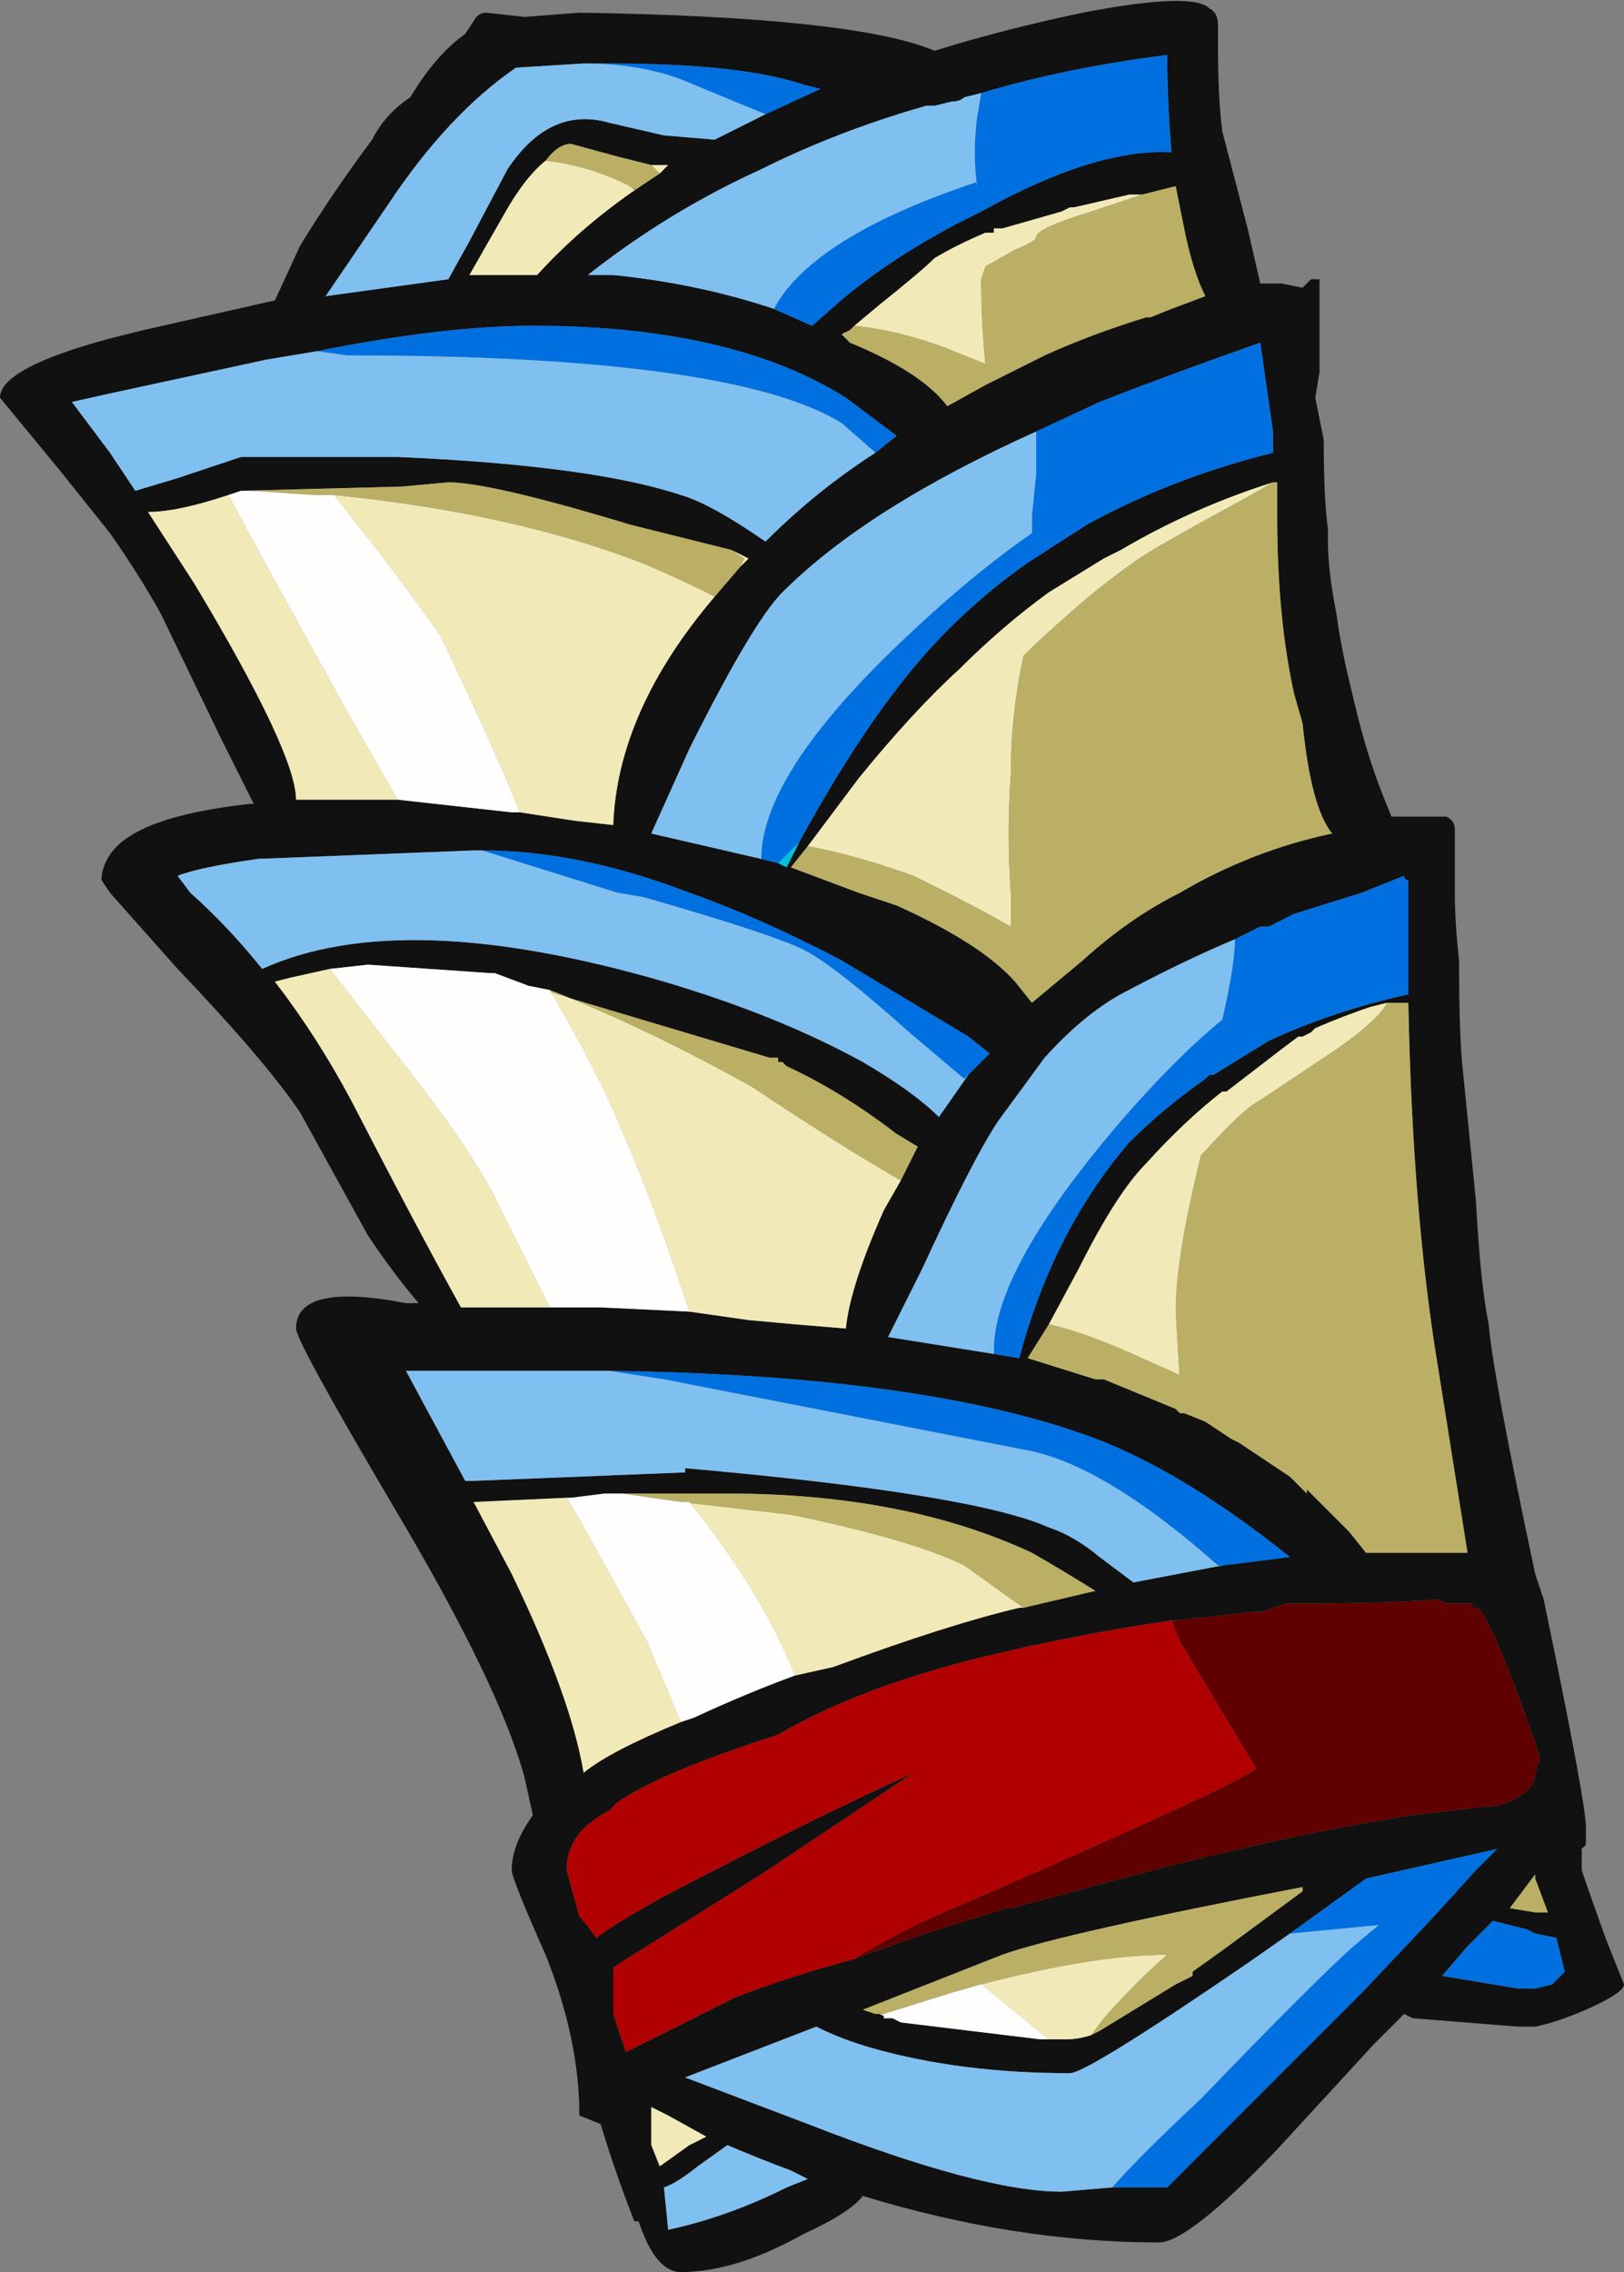 <?xml version="1.0" encoding="UTF-8" standalone="no"?>
<svg xmlns:ffdec="https://www.free-decompiler.com/flash" xmlns:xlink="http://www.w3.org/1999/xlink" ffdec:objectType="shape" height="26.85px" width="19.2px" xmlns="http://www.w3.org/2000/svg">
  <rect width="100%" height="100%" fill="#808080" stroke="none"/>
  <g transform="matrix(1.0, 0.0, 0.0, 1.0, 9.8, 13.0)">
    <path d="M5.8 -9.65 L5.8 -8.6 5.75 -8.3 5.85 -7.8 Q5.85 -7.1 5.9 -6.75 L5.9 -6.6 Q5.9 -6.25 6.0 -5.75 6.05 -5.35 6.2 -4.75 6.35 -4.1 6.55 -3.6 L6.65 -3.35 7.3 -3.35 Q7.4 -3.3 7.4 -3.2 L7.4 -2.45 Q7.4 -2.1 7.45 -1.65 7.45 -0.7 7.5 -0.3 L7.65 1.2 Q7.7 2.15 7.8 2.65 7.85 3.25 8.35 5.6 L8.45 5.9 Q8.95 8.3 8.95 8.6 L8.95 8.8 8.9 8.85 8.9 9.1 Q9.0 9.4 9.2 9.95 L9.4 10.45 Q9.4 10.55 8.95 10.75 8.6 10.9 8.35 10.95 L8.15 10.95 6.9 10.85 6.8 10.8 6.45 11.15 5.3 12.4 Q4.25 13.5 3.9 13.5 2.2 13.5 0.4 12.95 0.25 13.15 -0.3 13.4 -1.1 13.85 -1.75 13.85 -2.05 13.85 -2.25 13.25 L-2.3 13.25 Q-2.5 12.75 -2.7 12.1 L-2.95 12.0 Q-2.95 11.1 -3.35 10.1 -3.75 9.2 -3.75 9.1 -3.75 8.8 -3.5 8.45 L-3.6 8.0 Q-3.9 6.9 -5.15 4.8 -6.3 2.85 -6.3 2.7 -6.3 2.15 -5.0 2.4 L-4.85 2.4 Q-5.15 2.05 -5.45 1.6 L-6.25 0.15 Q-6.65 -0.45 -7.7 -1.55 L-8.5 -2.45 -8.6 -2.6 Q-8.6 -2.75 -8.5 -2.9 -8.2 -3.35 -6.85 -3.5 L-6.8 -3.5 -7.2 -4.3 -7.9 -5.75 Q-8.15 -6.2 -8.5 -6.7 L-9.1 -7.45 -9.8 -8.3 Q-9.8 -8.65 -8.5 -9.0 L-8.1 -9.1 -6.55 -9.45 -6.25 -10.1 Q-5.85 -10.75 -5.4 -11.35 -5.25 -11.65 -4.95 -11.85 -4.65 -12.35 -4.3 -12.6 L-4.2 -12.75 Q-4.15 -12.85 -4.05 -12.85 L-3.6 -12.8 -2.95 -12.85 Q0.3 -12.8 1.25 -12.4 2.05 -12.65 3.0 -12.85 4.3 -13.1 4.5 -12.9 4.6 -12.85 4.6 -12.7 L4.6 -12.45 Q4.6 -11.85 4.65 -11.45 L4.95 -10.3 5.1 -9.65 5.35 -9.65 5.6 -9.6 5.7 -9.7 5.8 -9.7 5.8 -9.65 M-0.65 -9.35 L-0.2 -9.15 0.2 -9.5 Q0.75 -9.95 1.5 -10.35 L1.8 -10.5 Q3.15 -11.25 4.05 -11.2 4.0 -11.8 4.0 -12.35 2.8 -12.2 1.8 -11.9 L1.6 -11.85 Q1.55 -11.8 1.45 -11.8 L1.25 -11.75 1.15 -11.75 Q0.1 -11.45 -0.8 -11.0 -1.9 -10.5 -2.85 -9.75 L-2.55 -9.75 Q-1.55 -9.65 -0.65 -9.35 M3.7 -10.7 L3.55 -10.7 2.9 -10.55 2.85 -10.55 2.75 -10.5 2.05 -10.3 1.95 -10.3 1.95 -10.25 1.85 -10.25 Q1.5 -10.1 1.25 -9.95 1.1 -9.8 0.6 -9.4 L0.3 -9.15 0.25 -9.1 0.15 -9.05 0.25 -8.95 Q1.1 -8.6 1.4 -8.2 L1.85 -8.45 2.55 -8.8 Q3.1 -9.05 3.75 -9.25 L3.8 -9.25 4.05 -9.35 4.45 -9.5 Q4.3 -9.8 4.2 -10.3 L4.1 -10.8 3.7 -10.7 M0.55 -7.65 L0.8 -7.85 0.2 -8.3 Q-1.15 -9.15 -3.5 -9.15 -4.55 -9.15 -6.05 -8.85 L-6.65 -8.75 -8.5 -8.35 -8.95 -8.25 -8.5 -7.65 -8.2 -7.2 -7.7 -7.35 -6.95 -7.6 -5.1 -7.6 Q-2.8 -7.5 -1.75 -7.15 -1.4 -7.05 -0.75 -6.6 -0.15 -7.2 0.55 -7.65 M-0.8 -2.85 L-0.6 -2.8 -0.5 -2.75 -0.35 -3.05 Q0.55 -4.7 1.4 -5.55 1.85 -6.0 2.35 -6.35 L3.05 -6.8 Q4.05 -7.35 5.25 -7.65 L5.25 -7.9 5.1 -8.95 Q4.1 -8.6 3.2 -8.25 L2.45 -7.9 Q0.45 -7.0 -0.55 -6.0 -0.9 -5.65 -1.65 -4.15 L-2.1 -3.15 -0.8 -2.85 M-0.25 -3.0 L-0.45 -2.75 0.35 -2.45 0.8 -2.3 Q1.8 -1.85 2.2 -1.4 L2.4 -1.15 3.0 -1.65 Q3.55 -2.15 4.15 -2.45 5.0 -2.95 5.95 -3.15 5.7 -3.45 5.6 -4.45 L5.5 -4.8 Q5.3 -5.7 5.3 -6.9 L5.3 -7.3 5.25 -7.3 Q4.3 -7.0 3.45 -6.5 L3.25 -6.4 2.6 -6.0 Q2.05 -5.6 1.55 -5.1 1.0 -4.6 0.35 -3.8 L-0.25 -3.0 M1.65 -0.3 L1.9 -0.55 1.65 -0.75 0.15 -1.65 Q-0.8 -2.15 -1.65 -2.45 -2.95 -2.95 -4.1 -2.95 L-4.2 -2.95 -6.75 -2.85 Q-7.45 -2.75 -7.7 -2.65 L-7.55 -2.45 Q-7.1 -2.05 -6.7 -1.55 -5.05 -2.3 -1.95 -1.4 -0.6 -1.0 0.4 -0.45 1.0 -0.1 1.3 0.2 L1.65 -0.3 M1.95 3.0 L2.25 3.05 Q2.65 1.55 3.55 0.5 3.95 0.1 4.45 -0.25 L4.5 -0.3 4.55 -0.3 5.2 -0.7 Q5.95 -1.05 6.85 -1.25 L6.85 -2.6 Q6.8 -2.6 6.8 -2.65 L6.3 -2.45 5.5 -2.2 5.2 -2.05 5.1 -2.05 4.8 -1.9 Q4.2 -1.65 3.45 -1.25 3.0 -1.0 2.55 -0.5 L2.0 0.25 Q1.7 0.7 1.1 2.0 L0.7 2.8 1.95 3.0 M6.6 -1.15 L6.4 -1.1 Q6.1 -1.0 5.75 -0.85 L5.7 -0.8 5.6 -0.75 5.55 -0.75 5.35 -0.6 4.7 -0.1 4.65 -0.1 Q4.2 0.25 3.75 0.75 3.4 1.1 2.95 2.0 L2.6 2.65 2.35 3.05 3.15 3.3 3.25 3.3 4.1 3.65 4.15 3.7 4.2 3.7 4.45 3.8 4.75 4.0 4.85 4.05 5.45 4.45 5.65 4.65 5.65 4.6 6.15 5.1 6.35 5.35 7.55 5.35 7.2 3.15 Q6.9 1.35 6.85 -1.15 L6.6 -1.15 M0.3 10.15 Q1.1 9.85 2.1 9.55 L2.15 9.55 2.9 9.35 Q5.25 8.7 6.9 8.45 L7.75 8.35 Q8.0 8.35 8.2 8.2 8.35 8.1 8.35 7.95 L8.4 7.8 8.4 7.75 8.3 7.45 8.1 6.9 Q7.75 6.0 7.65 6.0 L7.6 6.0 7.6 5.95 7.3 5.95 7.2 5.9 Q6.65 5.95 5.55 5.95 L5.4 5.95 5.1 6.05 5.0 6.05 4.1 6.15 4.05 6.15 Q2.7 6.35 1.55 6.65 0.25 7.0 -0.6 7.5 -2.0 7.95 -2.5 8.3 L-2.6 8.4 Q-3.1 8.65 -3.1 9.1 L-2.95 9.65 -2.9 9.7 -2.75 9.9 Q-2.35 9.6 -1.35 9.1 -0.2 8.5 1.0 7.95 L-0.8 9.15 -2.55 10.25 -2.55 10.8 -2.4 11.25 -2.1 11.1 Q-1.7 10.9 -1.1 10.6 -0.45 10.35 0.3 10.15 M-1.65 2.5 L-0.95 2.6 -0.4 2.65 0.2 2.7 Q0.25 2.2 0.65 1.3 L0.85 0.95 Q0.95 0.75 1.05 0.55 L0.8 0.4 Q0.15 -0.1 -0.5 -0.4 L-0.55 -0.45 -0.6 -0.45 -0.6 -0.5 -0.7 -0.5 -3.55 -1.35 -3.95 -1.5 -4.0 -1.5 -5.45 -1.6 -5.9 -1.55 -6.35 -1.45 -6.55 -1.4 Q-6.05 -0.75 -5.65 0.0 -4.85 1.55 -4.35 2.45 L-3.3 2.45 -2.7 2.45 -1.65 2.5 M-0.4 6.8 L0.05 6.7 Q1.4 6.2 2.25 6.0 L2.3 6.0 3.15 5.8 Q2.75 5.55 2.4 5.35 0.9 4.65 -1.2 4.65 L-2.35 4.65 -2.65 4.65 -3.05 4.7 -3.1 4.7 -4.2 4.75 -3.75 5.6 Q-3.05 7.05 -2.9 7.95 -2.6 7.7 -1.75 7.35 L-1.6 7.3 Q-0.95 7.0 -0.4 6.8 M-2.6 3.2 L-5.0 3.2 -4.3 4.5 -4.2 4.5 -1.7 4.4 -1.7 4.35 Q1.7 4.65 2.6 5.05 2.9 5.15 3.2 5.4 L3.6 5.7 4.65 5.5 5.45 5.4 Q4.2 4.4 3.15 4.0 1.15 3.25 -2.6 3.2 M3.1 11.05 L3.2 11.0 4.1 10.45 4.3 10.35 4.3 10.3 4.65 10.05 5.6 9.35 5.6 9.3 Q2.75 9.85 2.05 10.1 L0.4 10.75 0.55 10.8 0.6 10.8 0.7 10.85 0.75 10.85 0.85 10.9 2.5 11.1 2.6 11.1 2.8 11.1 Q2.95 11.1 3.1 11.05 M5.45 9.85 L4.95 10.2 Q3.05 11.5 2.85 11.5 1.55 11.5 0.5 11.2 0.15 11.1 -0.15 10.95 L-1.7 11.55 -0.25 12.1 Q1.8 12.9 2.75 12.9 L3.35 12.85 4.0 12.85 6.3 10.55 7.15 9.65 7.65 9.1 7.9 8.85 6.35 9.2 5.45 9.85 M8.35 9.2 L8.35 9.15 8.05 9.55 8.35 9.6 8.5 9.6 8.35 9.2 M8.35 9.85 L8.25 9.8 7.85 9.7 7.55 10.0 7.25 10.35 8.15 10.5 8.35 10.5 8.55 10.45 Q8.65 10.35 8.7 10.3 L8.6 9.9 8.35 9.85 M-2.3 -10.75 L-2.0 -10.95 -1.9 -11.05 -2.1 -11.05 -2.5 -11.15 -3.05 -11.3 Q-3.2 -11.3 -3.35 -11.1 -3.6 -10.9 -3.85 -10.45 L-4.25 -9.75 -3.45 -9.75 Q-2.95 -10.3 -2.3 -10.75 M-2.9 -12.25 L-3.7 -12.2 Q-4.5 -11.65 -5.2 -10.6 L-5.95 -9.5 -4.5 -9.7 -4.25 -10.15 -3.8 -11.0 Q-3.3 -11.75 -2.6 -11.55 L-1.95 -11.4 -1.35 -11.35 -0.75 -11.65 -0.1 -11.95 -0.3 -12.0 Q-1.05 -12.25 -2.6 -12.25 L-2.9 -12.25 M-1.15 -6.5 L-2.35 -6.8 Q-4.0 -7.3 -4.5 -7.3 L-5.05 -7.25 -6.95 -7.2 -7.1 -7.15 Q-7.7 -6.95 -8.05 -6.95 L-7.5 -6.1 Q-6.3 -4.1 -6.3 -3.55 L-5.1 -3.55 -3.75 -3.4 -3.65 -3.4 -3.0 -3.3 -2.55 -3.25 Q-2.5 -4.6 -1.35 -5.95 L-1.05 -6.3 -0.95 -6.4 -1.15 -6.5 M-2.1 11.9 Q-2.1 12.15 -2.1 12.35 L-2.0 12.6 -1.65 12.35 -1.45 12.25 -1.9 12.0 -2.1 11.9 M-1.95 12.85 L-1.9 13.35 Q-1.2 13.2 -0.5 12.85 L-0.25 12.75 -0.45 12.65 Q-0.85 12.5 -1.2 12.35 L-1.55 12.6 Q-1.8 12.8 -1.95 12.85" fill="#111111" fill-rule="evenodd" stroke="none"/>
    <path d="M-0.6 -2.8 L-0.35 -3.05 -0.5 -2.75 -0.6 -2.8" fill="#00c0da" fill-rule="evenodd" stroke="none"/>
    <path d="M1.95 -10.25 L1.95 -10.3 2.05 -10.3 2.75 -10.5 2.85 -10.55 2.9 -10.55 3.55 -10.7 3.7 -10.7 3.1 -10.5 Q2.45 -10.3 2.45 -10.2 2.45 -10.15 2.2 -10.05 L1.85 -9.85 1.8 -9.7 Q1.8 -9.2 1.85 -8.7 L1.35 -8.9 Q0.8 -9.1 0.3 -9.15 L0.6 -9.4 Q1.1 -9.8 1.25 -9.95 1.5 -10.1 1.85 -10.25 L1.95 -10.25 M5.25 -7.3 L4.9 -7.1 Q3.7 -6.45 3.6 -6.35 3.15 -6.05 2.4 -5.35 L2.3 -5.25 Q2.15 -4.55 2.15 -3.85 2.1 -3.15 2.15 -2.45 L2.15 -2.05 Q1.8 -2.25 1.4 -2.45 L1.0 -2.65 Q0.3 -2.9 -0.25 -3.0 L0.35 -3.8 Q1.0 -4.6 1.55 -5.1 2.05 -5.6 2.6 -6.0 L3.25 -6.4 3.45 -6.5 Q4.3 -7.0 5.25 -7.3 M2.6 2.65 L2.95 2.0 Q3.4 1.1 3.75 0.75 4.2 0.25 4.65 -0.1 L4.7 -0.1 5.35 -0.6 5.55 -0.75 5.6 -0.75 5.7 -0.8 5.75 -0.85 Q6.1 -1.0 6.4 -1.1 L6.6 -1.15 Q6.5 -0.95 6.0 -0.6 L5.1 0.0 Q4.9 0.1 4.45 0.6 L4.4 0.65 Q4.1 1.85 4.1 2.5 L4.15 3.35 4.15 3.25 3.7 3.05 Q3.05 2.75 2.6 2.65 M0.85 0.95 L0.65 1.3 Q0.25 2.2 0.2 2.7 L-0.4 2.65 -0.95 2.6 -1.65 2.5 -1.75 2.2 Q-2.15 1.0 -2.65 -0.1 -3.0 -0.8 -3.3 -1.3 -2.15 -0.85 -0.9 -0.15 0.15 0.55 0.85 0.95 M-3.3 2.45 L-4.35 2.45 Q-4.85 1.55 -5.65 0.0 -6.05 -0.75 -6.55 -1.4 L-6.35 -1.45 -5.9 -1.55 -5.2 -0.65 Q-4.2 0.6 -3.9 1.25 L-3.3 2.45 M-1.75 4.75 L-0.45 4.9 Q1.0 5.2 1.6 5.5 L2.3 6.0 2.25 6.0 Q1.4 6.2 0.05 6.7 L-0.4 6.8 Q-0.8 5.8 -1.65 4.75 L-1.75 4.75 M3.1 11.05 Q2.95 11.1 2.8 11.1 L2.6 11.1 1.8 10.45 Q3.15 10.1 4.0 10.1 3.65 10.4 3.25 10.85 L3.1 11.05 M0.7 10.85 L0.6 10.8 0.65 10.8 0.65 10.85 0.7 10.85 M5.6 9.3 L5.6 9.35 5.6 9.3 M-3.35 -11.1 Q-2.85 -11.05 -2.35 -10.8 L-2.3 -10.75 Q-2.95 -10.3 -3.45 -9.75 L-4.25 -9.75 -3.85 -10.45 Q-3.6 -10.9 -3.35 -11.1 M-2.0 -10.95 L-2.1 -11.05 -1.9 -11.05 -2.0 -10.95 M-1.15 -6.5 L-0.95 -6.4 -1.05 -6.3 -1.0 -6.4 -1.15 -6.5 M-1.35 -5.95 Q-2.5 -4.6 -2.55 -3.25 L-3.0 -3.3 -3.65 -3.4 Q-4.0 -4.25 -4.6 -5.5 -4.85 -5.85 -5.3 -6.45 L-5.85 -7.15 Q-3.85 -6.95 -2.35 -6.4 -1.95 -6.25 -1.35 -5.95 M-5.1 -3.55 L-6.3 -3.55 Q-6.3 -4.1 -7.5 -6.1 L-8.05 -6.95 Q-7.7 -6.95 -7.1 -7.15 -6.7 -6.4 -5.7 -4.6 L-5.1 -3.55 M-1.75 7.35 Q-2.6 7.7 -2.9 7.95 -3.05 7.05 -3.75 5.6 L-4.2 4.75 -3.1 4.7 -2.95 4.95 -2.15 6.4 -1.75 7.35 M-2.1 11.9 L-1.9 12.0 -1.45 12.25 -1.65 12.35 -2.0 12.6 -2.1 12.35 Q-2.1 12.15 -2.1 11.9" fill="#f1eab8" fill-rule="evenodd" stroke="none"/>
    <path d="M3.7 -10.7 L4.1 -10.8 4.2 -10.3 Q4.3 -9.8 4.45 -9.5 L4.05 -9.35 3.8 -9.25 3.75 -9.25 Q3.1 -9.05 2.55 -8.8 L1.85 -8.45 1.4 -8.2 Q1.1 -8.6 0.25 -8.95 L0.15 -9.05 0.25 -9.1 0.3 -9.15 Q0.8 -9.1 1.35 -8.9 L1.85 -8.7 Q1.8 -9.2 1.8 -9.7 L1.85 -9.85 2.2 -10.05 Q2.45 -10.15 2.45 -10.2 2.45 -10.3 3.1 -10.5 L3.7 -10.7 M1.85 -10.25 L1.95 -10.25 1.85 -10.25 M5.25 -7.3 L5.3 -7.3 5.3 -6.9 Q5.3 -5.7 5.5 -4.8 L5.6 -4.45 Q5.7 -3.45 5.95 -3.15 5.0 -2.95 4.15 -2.45 3.55 -2.15 3.0 -1.65 L2.4 -1.15 2.2 -1.4 Q1.8 -1.85 0.8 -2.3 L0.35 -2.45 -0.45 -2.75 -0.25 -3.0 Q0.3 -2.9 1.0 -2.65 L1.4 -2.45 Q1.8 -2.25 2.15 -2.05 L2.15 -2.45 Q2.1 -3.15 2.15 -3.85 2.15 -4.55 2.3 -5.25 L2.4 -5.35 Q3.15 -6.05 3.6 -6.35 3.7 -6.45 4.9 -7.1 L5.25 -7.3 M2.6 2.65 Q3.05 2.75 3.7 3.05 L4.15 3.25 4.15 3.35 4.1 2.5 Q4.1 1.85 4.4 0.65 L4.45 0.6 Q4.9 0.1 5.1 0.0 L6.0 -0.6 Q6.5 -0.95 6.6 -1.15 L6.85 -1.15 Q6.9 1.35 7.2 3.15 L7.55 5.35 6.35 5.35 6.15 5.1 5.65 4.6 5.65 4.65 5.45 4.45 4.85 4.05 4.75 4.0 4.45 3.8 4.2 3.7 4.15 3.7 4.1 3.65 3.25 3.3 3.15 3.3 2.35 3.05 2.6 2.65 M0.85 0.95 Q0.15 0.55 -0.9 -0.15 -2.15 -0.85 -3.3 -1.3 L-3.55 -1.35 -0.7 -0.5 -0.6 -0.5 -0.6 -0.45 -0.55 -0.45 -0.5 -0.4 Q0.15 -0.1 0.8 0.4 L1.05 0.55 Q0.95 0.75 0.85 0.95 M2.3 6.0 L1.6 5.5 Q1.0 5.2 -0.45 4.9 L-1.75 4.75 -2.45 4.65 -2.35 4.65 -1.2 4.65 Q0.9 4.65 2.4 5.35 2.75 5.55 3.15 5.8 L2.3 6.0 M5.6 9.35 L4.65 10.05 4.3 10.3 4.3 10.35 4.1 10.45 3.2 11.0 3.1 11.05 3.25 10.85 Q3.65 10.4 4.0 10.1 3.15 10.1 1.8 10.45 L1.45 10.55 0.65 10.8 0.6 10.8 0.55 10.8 0.4 10.75 2.05 10.1 Q2.75 9.85 5.6 9.3 L5.6 9.35 M8.35 9.2 L8.5 9.6 8.35 9.6 8.05 9.55 8.35 9.15 8.35 9.2 M-2.3 -10.75 L-2.35 -10.8 Q-2.85 -11.05 -3.35 -11.1 -3.2 -11.3 -3.05 -11.3 L-2.5 -11.15 -2.1 -11.05 -2.0 -10.95 -2.3 -10.75 M-6.95 -7.2 L-5.05 -7.25 -4.5 -7.3 Q-4.0 -7.3 -2.35 -6.8 L-1.15 -6.5 -1.0 -6.4 -1.05 -6.3 -1.35 -5.95 Q-1.95 -6.25 -2.35 -6.4 -3.85 -6.95 -5.85 -7.15 L-6.1 -7.15 -6.85 -7.2 -6.95 -7.2" fill="#baaf65" fill-rule="evenodd" stroke="none"/>
    <path d="M-3.3 -1.3 Q-3.0 -0.8 -2.65 -0.1 -2.15 1.0 -1.75 2.2 L-1.65 2.5 -2.7 2.45 -3.3 2.45 -3.9 1.25 Q-4.2 0.6 -5.2 -0.65 L-5.9 -1.55 -5.45 -1.6 -4.0 -1.5 -3.95 -1.5 -3.55 -1.35 -3.3 -1.3 M-1.75 4.75 L-1.65 4.75 Q-0.8 5.8 -0.4 6.8 -0.95 7.0 -1.6 7.3 L-1.75 7.35 -2.15 6.4 -2.95 4.95 -3.1 4.7 -3.05 4.7 -2.65 4.65 -2.35 4.65 -2.45 4.65 -1.75 4.75 M2.6 11.1 L2.5 11.1 0.85 10.9 0.75 10.85 0.7 10.85 0.65 10.85 0.65 10.8 1.45 10.55 1.8 10.45 2.6 11.1 M-3.65 -3.4 L-3.75 -3.4 -5.1 -3.55 -5.7 -4.6 Q-6.7 -6.4 -7.1 -7.15 L-6.95 -7.2 -6.85 -7.2 -6.1 -7.15 -5.85 -7.15 -5.3 -6.45 Q-4.85 -5.85 -4.6 -5.5 -4.0 -4.25 -3.65 -3.4" fill="#fffefc" fill-rule="evenodd" stroke="none"/>
    <path d="M4.05 6.15 L4.1 6.15 5.0 6.05 5.1 6.05 5.4 5.95 5.55 5.95 Q6.65 5.95 7.2 5.9 L7.3 5.95 7.6 5.95 7.6 6.0 7.65 6.0 Q7.75 6.0 8.1 6.9 L8.3 7.45 8.4 7.75 8.4 7.8 8.35 7.95 Q8.35 8.1 8.2 8.2 8.0 8.35 7.75 8.35 L6.9 8.45 Q5.25 8.7 2.9 9.35 L2.15 9.55 2.1 9.55 Q1.1 9.85 0.3 10.15 0.85 9.8 1.7 9.45 4.8 8.1 5.05 7.9 L4.15 6.4 4.05 6.15" fill="#600000" fill-rule="evenodd" stroke="none"/>
    <path d="M4.05 6.15 L4.15 6.4 5.05 7.9 Q4.8 8.1 1.7 9.45 0.85 9.8 0.3 10.15 -0.45 10.35 -1.1 10.6 -1.7 10.9 -2.1 11.1 L-2.4 11.25 -2.55 10.8 -2.55 10.25 -0.8 9.15 1.0 7.95 Q-0.2 8.5 -1.35 9.1 -2.35 9.6 -2.75 9.9 L-2.9 9.7 -2.95 9.65 -3.1 9.1 Q-3.1 8.65 -2.6 8.4 L-2.5 8.3 Q-2.0 7.95 -0.6 7.5 0.25 7.0 1.55 6.65 2.7 6.35 4.05 6.15" fill="#b00000" fill-rule="evenodd" stroke="none"/>
    <path d="M1.8 -11.9 Q2.8 -12.2 4.0 -12.35 4.0 -11.8 4.05 -11.2 3.15 -11.25 1.8 -10.5 L1.5 -10.35 Q0.75 -9.95 0.2 -9.5 L-0.2 -9.15 -0.65 -9.35 Q-0.2 -10.2 1.75 -10.85 L1.75 -10.8 Q1.7 -11.2 1.75 -11.6 L1.8 -11.9 M0.55 -7.65 L0.15 -8.0 Q-1.15 -8.8 -5.7 -8.8 L-6.05 -8.85 Q-4.55 -9.15 -3.5 -9.15 -1.15 -9.15 0.2 -8.3 L0.8 -7.85 0.55 -7.65 M-0.8 -2.85 Q-0.8 -3.9 1.05 -5.6 1.75 -6.25 2.4 -6.7 L2.4 -6.9 2.45 -7.4 2.45 -7.9 3.2 -8.25 Q4.1 -8.6 5.1 -8.95 L5.25 -7.9 5.25 -7.65 Q4.05 -7.35 3.05 -6.8 L2.35 -6.35 Q1.85 -6.0 1.4 -5.55 0.55 -4.7 -0.35 -3.05 L-0.6 -2.8 -0.8 -2.85 M-4.1 -2.95 Q-2.95 -2.95 -1.65 -2.45 -0.8 -2.15 0.15 -1.65 L1.65 -0.75 1.9 -0.55 1.65 -0.3 1.6 -0.25 0.95 -0.8 Q0.0 -1.65 -0.35 -1.8 -0.8 -2.0 -2.2 -2.4 L-2.5 -2.45 -4.1 -2.95 M4.8 -1.9 L5.1 -2.05 5.2 -2.05 5.5 -2.2 6.3 -2.45 6.8 -2.65 Q6.8 -2.6 6.85 -2.6 L6.85 -1.25 Q5.95 -1.05 5.2 -0.7 L4.55 -0.3 4.5 -0.3 4.45 -0.25 Q3.95 0.1 3.55 0.5 2.65 1.55 2.25 3.05 L1.95 3.0 1.95 2.95 Q1.95 2.0 3.45 0.25 4.1 -0.5 4.65 -0.95 4.8 -1.6 4.8 -1.9 M4.65 5.5 L4.6 5.5 Q3.3 4.35 2.4 4.15 L-1.95 3.3 -2.6 3.2 Q1.15 3.25 3.15 4.0 4.2 4.4 5.45 5.4 L4.65 5.5 M3.35 12.85 Q3.65 12.5 4.4 11.8 5.7 10.45 6.2 10.0 L6.5 9.75 5.45 9.85 6.35 9.2 7.9 8.85 7.65 9.1 7.15 9.65 6.3 10.55 4.0 12.85 3.35 12.85 M8.35 9.85 L8.6 9.9 8.7 10.3 Q8.65 10.35 8.55 10.45 L8.35 10.5 8.15 10.5 7.25 10.35 7.55 10.0 7.85 9.7 8.25 9.8 8.35 9.85 M-0.75 -11.65 L-1.6 -12.0 Q-2.15 -12.25 -2.9 -12.25 L-2.6 -12.25 Q-1.05 -12.25 -0.3 -12.0 L-0.1 -11.95 -0.75 -11.65" fill="#0070e0" fill-rule="evenodd" stroke="none"/>
    <path d="M1.8 -11.9 L1.75 -11.6 Q1.7 -11.2 1.75 -10.8 L1.75 -10.85 Q-0.2 -10.2 -0.65 -9.35 -1.55 -9.65 -2.55 -9.75 L-2.85 -9.75 Q-1.9 -10.5 -0.8 -11.0 0.1 -11.45 1.15 -11.75 L1.25 -11.75 1.45 -11.8 Q1.55 -11.8 1.6 -11.85 L1.8 -11.9 M-6.05 -8.85 L-5.7 -8.8 Q-1.15 -8.8 0.15 -8.0 L0.55 -7.65 Q-0.15 -7.2 -0.75 -6.6 -1.4 -7.05 -1.75 -7.15 -2.8 -7.5 -5.1 -7.6 L-6.95 -7.6 -7.7 -7.35 -8.2 -7.2 -8.5 -7.65 -8.95 -8.25 -8.5 -8.35 -6.65 -8.75 -6.05 -8.85 M2.45 -7.9 L2.45 -7.4 2.4 -6.9 2.4 -6.7 Q1.75 -6.25 1.05 -5.6 -0.8 -3.9 -0.8 -2.85 L-2.1 -3.15 -1.65 -4.15 Q-0.9 -5.65 -0.55 -6.0 0.45 -7.0 2.45 -7.9 M-4.1 -2.95 L-2.5 -2.45 -2.2 -2.4 Q-0.8 -2.0 -0.35 -1.8 0.0 -1.65 0.95 -0.8 L1.6 -0.25 1.65 -0.3 1.3 0.2 Q1.0 -0.1 0.4 -0.45 -0.6 -1.0 -1.95 -1.4 -5.05 -2.3 -6.7 -1.55 -7.1 -2.05 -7.55 -2.45 L-7.7 -2.65 Q-7.45 -2.75 -6.75 -2.85 L-4.2 -2.95 -4.1 -2.95 M4.8 -1.9 Q4.8 -1.6 4.65 -0.95 4.1 -0.5 3.45 0.25 1.95 2.0 1.95 2.95 L1.95 3.0 0.7 2.8 1.1 2.0 Q1.7 0.7 2.0 0.25 L2.55 -0.5 Q3.0 -1.0 3.45 -1.25 4.2 -1.65 4.8 -1.9 M4.65 5.5 L3.6 5.7 3.2 5.4 Q2.9 5.15 2.6 5.05 1.7 4.65 -1.7 4.35 L-1.7 4.4 -4.2 4.5 -4.3 4.5 -5.0 3.2 -2.6 3.2 -1.95 3.3 2.4 4.15 Q3.3 4.35 4.6 5.5 L4.65 5.5 M5.45 9.85 L6.5 9.75 6.2 10.0 Q5.7 10.45 4.4 11.8 3.65 12.5 3.35 12.85 L2.75 12.9 Q1.8 12.9 -0.25 12.1 L-1.7 11.55 -0.15 10.95 Q0.15 11.1 0.5 11.2 1.55 11.5 2.85 11.5 3.05 11.5 4.95 10.2 L5.45 9.85 M-0.75 -11.65 L-1.35 -11.35 -1.95 -11.4 -2.6 -11.55 Q-3.3 -11.75 -3.8 -11.0 L-4.25 -10.15 -4.5 -9.7 -5.95 -9.5 -5.2 -10.6 Q-4.5 -11.65 -3.7 -12.2 L-2.9 -12.25 Q-2.15 -12.25 -1.6 -12.0 L-0.75 -11.65 M-1.95 12.85 Q-1.8 12.8 -1.55 12.6 L-1.2 12.35 Q-0.85 12.5 -0.45 12.65 L-0.25 12.75 -0.5 12.85 Q-1.2 13.2 -1.9 13.35 L-1.95 12.85" fill="#80c0f0" fill-rule="evenodd" stroke="none"/>
  </g>
</svg>
